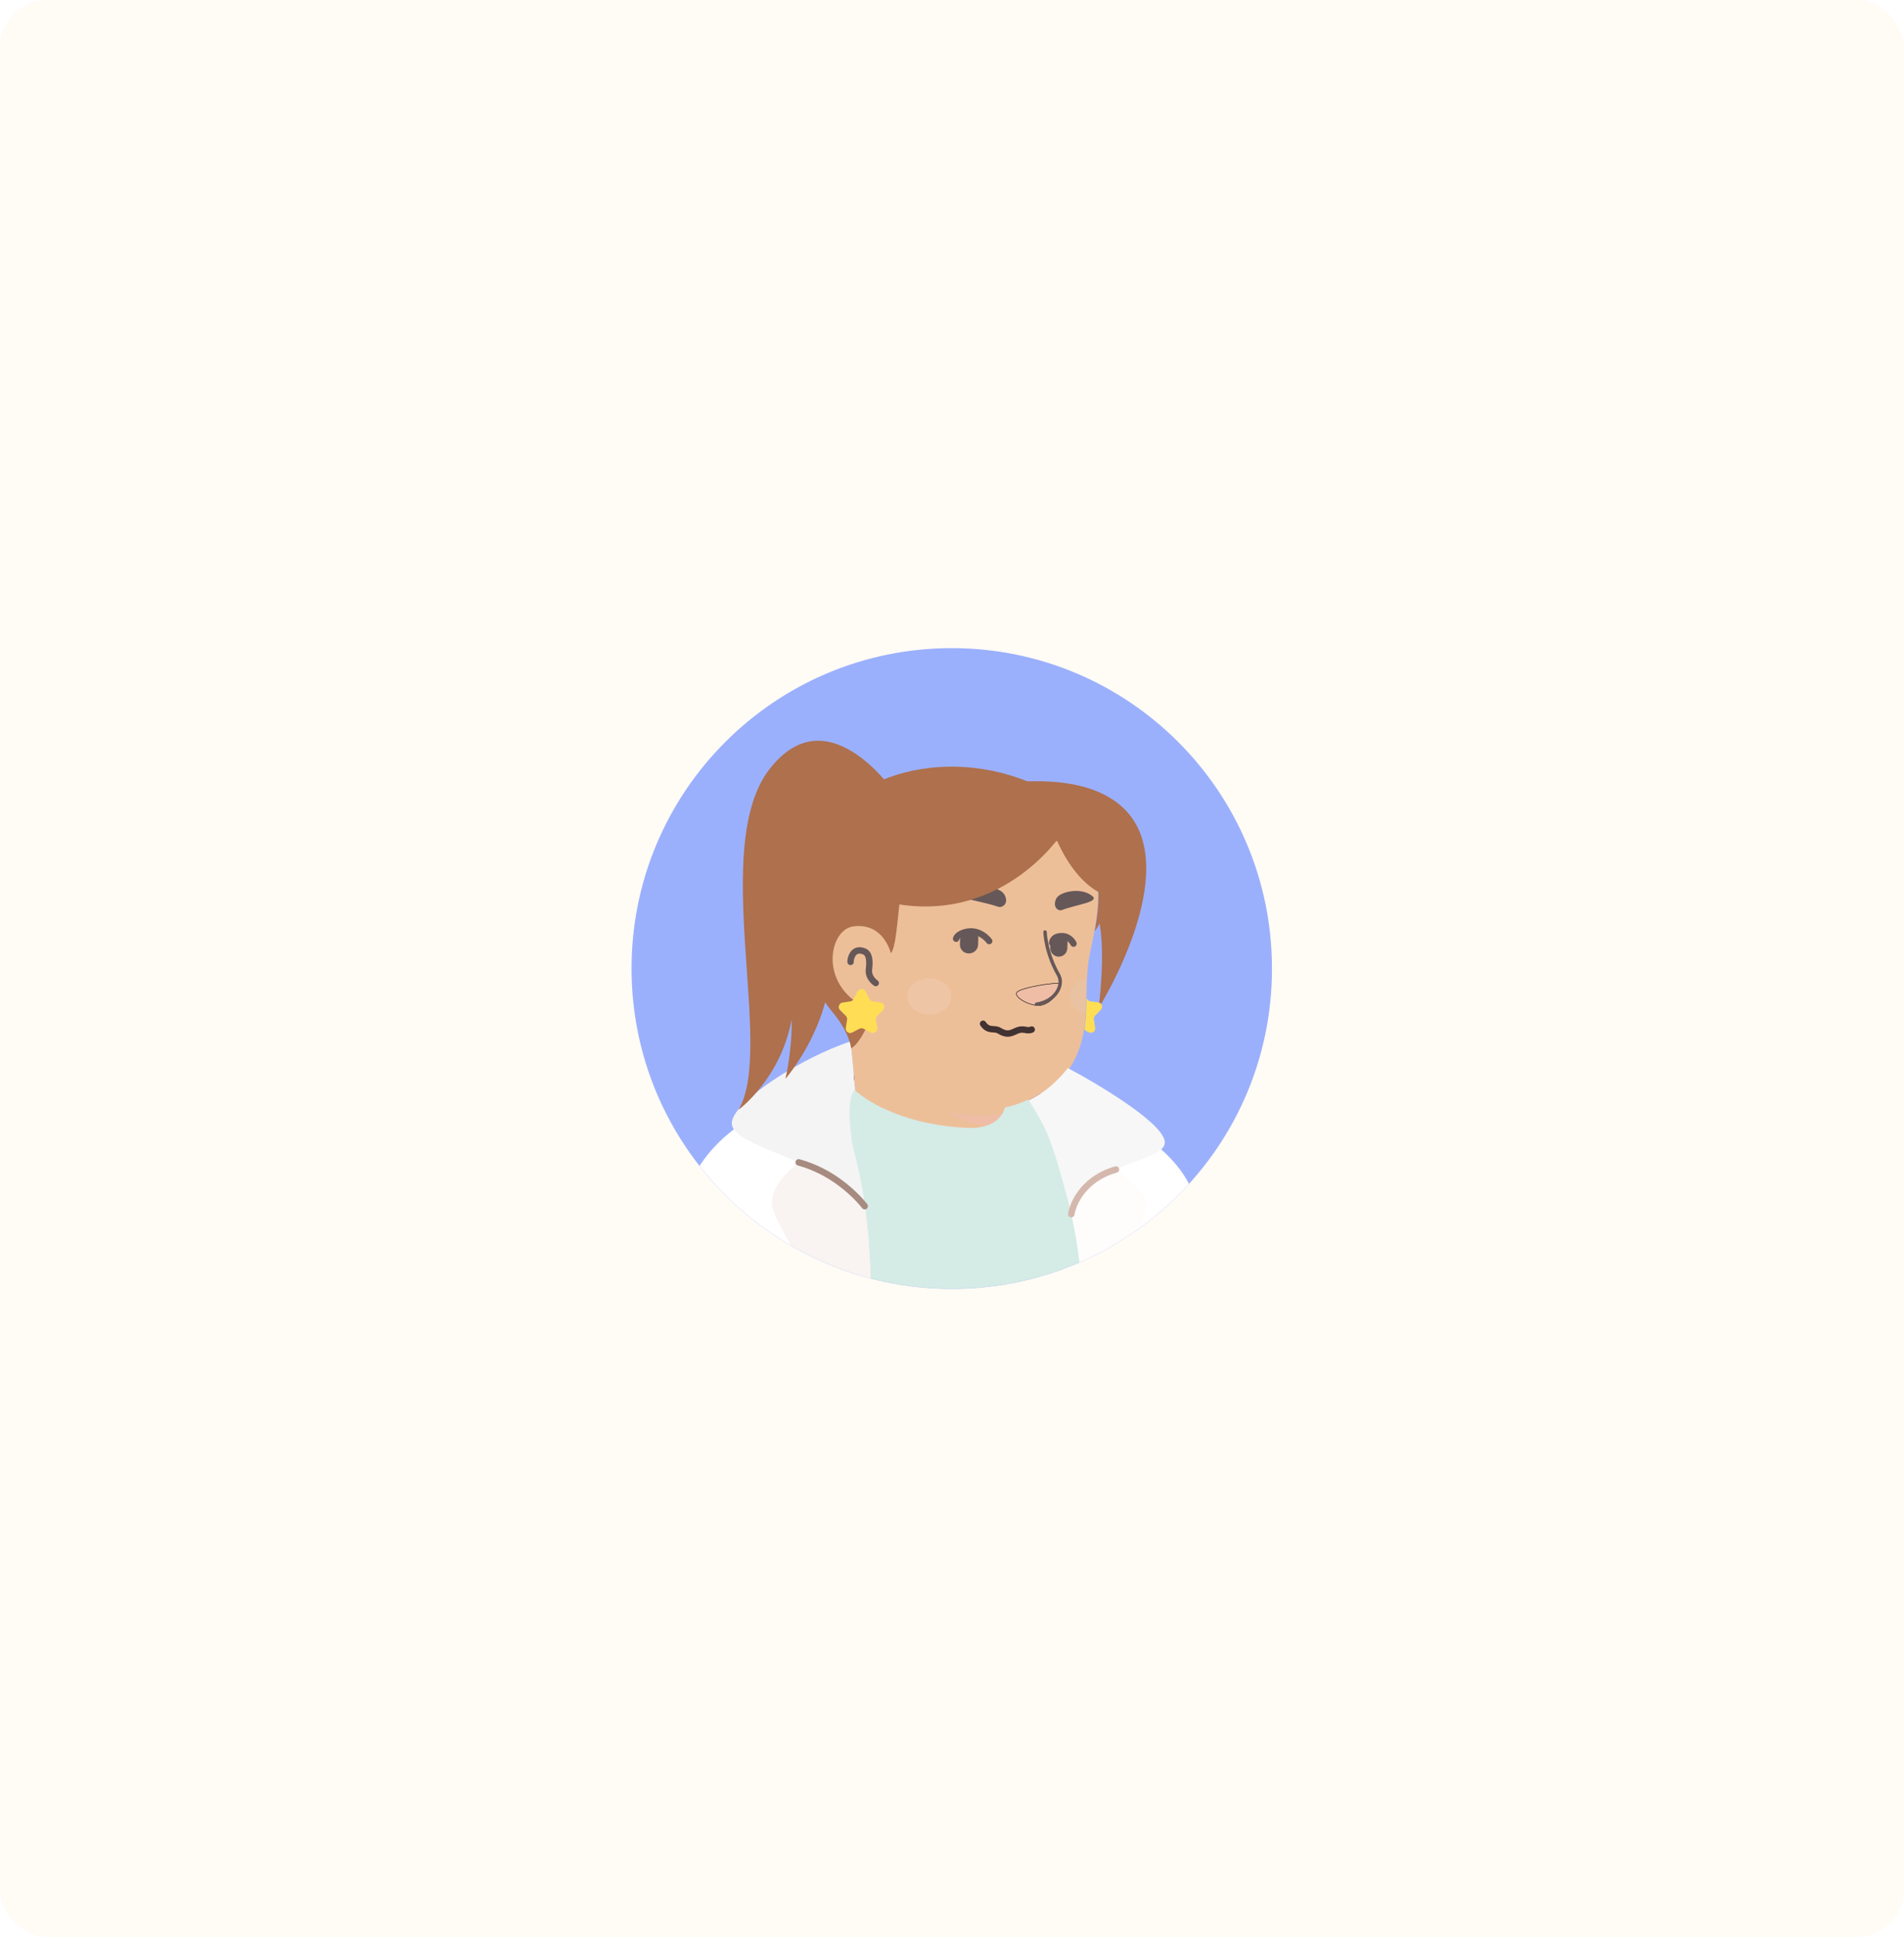 <svg width="3865" height="3930" viewBox="0 0 3865 3930" fill="none" xmlns="http://www.w3.org/2000/svg">
<rect width="3865" height="3930" rx="96" fill="#FFFBF5"/>
<path d="M1932 2615C1572.71 2615 1282 2323.86 1282 1965C1282 1605.71 1573.14 1315 1932 1315C2291.29 1315 2582 1606.14 2582 1965C2582.43 2324.29 2291.29 2615 1932 2615Z" fill="#9BB0FD"/>
<mask id="mask0_422_2702" style="mask-type:alpha" maskUnits="userSpaceOnUse" x="1282" y="1315" width="1300" height="1300">
<path d="M1932 2615C1572.71 2615 1282 2323.86 1282 1965C1282 1605.71 1573.14 1315 1932 1315C2291.29 1315 2582 1606.14 2582 1965C2582.43 2324.29 2291.29 2615 1932 2615Z" fill="#F7C0B5"/>
</mask>
<g mask="url(#mask0_422_2702)">
<path d="M2296.01 2512.33C2292.97 2514.5 2289.51 2516.66 2286.47 2518.83C2283.01 2521 2279.97 2523.16 2276.51 2524.9C2273.47 2526.63 2270.87 2528.36 2267.84 2530.1C2267.41 2530.53 2266.97 2530.53 2266.54 2530.96C2256.57 2537.03 2246.17 2542.66 2235.77 2547.86C2232.74 2549.6 2229.27 2551.33 2226.24 2552.63C2226.24 2552.63 2225.81 2553.06 2225.37 2553.06C2221.91 2554.8 2218.44 2556.53 2214.97 2558.26C2208.04 2561.73 2200.67 2564.76 2193.74 2567.8C2190.27 2569.53 2186.37 2570.83 2182.91 2572.13C2179.44 2573.43 2175.54 2575.16 2172.07 2576.46C2168.61 2577.76 2164.71 2579.5 2161.24 2580.8C2161.24 2580.8 2161.24 2580.8 2160.81 2580.8C2157.34 2582.1 2153.44 2583.4 2149.97 2584.7C2142.17 2587.3 2133.94 2589.9 2126.14 2592.5C2123.54 2593.36 2120.51 2594.23 2117.91 2595.1C2109.67 2597.7 2101.44 2599.86 2093.21 2601.6C2090.17 2602.46 2087.14 2602.9 2083.67 2603.76C2075.87 2605.5 2067.64 2607.23 2059.84 2608.96C2058.11 2609.4 2056.81 2609.4 2055.07 2609.83C2052.47 2610.26 2049.44 2610.7 2046.84 2611.13C2042.94 2611.56 2039.47 2612.43 2035.57 2612.86C2033.84 2613.3 2032.11 2613.3 2030.37 2613.73C2028.21 2614.16 2025.61 2614.6 2023.01 2614.6C2016.07 2615.46 2008.71 2616.33 2001.77 2617.2C1999.61 2617.63 1997.01 2617.63 1994.84 2618.06H1994.41C1991.37 2618.5 1988.34 2618.5 1985.31 2618.93C1982.27 2619.36 1979.24 2619.36 1976.21 2619.36C1974.47 2619.36 1972.31 2619.8 1970.57 2619.8C1967.11 2619.8 1964.07 2620.23 1961.04 2620.23C1956.71 2620.23 1952.81 2620.66 1948.47 2620.66C1944.14 2620.66 1940.24 2620.66 1935.91 2620.66C1932.87 2620.66 1929.84 2620.66 1926.81 2620.66C1744.37 2618.06 1579.71 2540.5 1462.71 2417.43C1462.71 2417.43 1462.71 2417 1462.27 2417C1475.71 2390.56 1525.54 2342.9 1577.54 2303.46C1643.41 2253.63 1736.57 2222.86 1736.57 2222.86C1736.57 2222.86 1797.67 2212.9 2024.31 2260.13C2197.21 2296.53 2270.87 2444.3 2296.01 2512.33Z" fill="#EDBF99"/>
<path d="M2072.41 2380.16C2063.31 2424.8 2004.38 2451.23 1905.14 2411.36C1783.38 2361.96 1736.58 2222.86 1736.58 2222.86C1730.08 2123.2 1714.91 2037.83 1714.91 2037.83C1855.74 2025.7 2022.14 2190.36 2022.14 2190.36L2041.21 2271.83C2042.94 2278.76 2046.41 2284.83 2051.61 2289.16C2060.71 2304.76 2078.48 2351.56 2072.41 2380.16Z" fill="#EDBF99"/>
<path d="M2051.6 2289.6C1968.84 2285.27 1907.74 2273.13 1842.3 2155.7C1897.77 2204.67 1963.2 2223.3 2032.1 2231.97L2041.2 2271.83C2042.94 2279.2 2046.4 2285.27 2051.6 2289.6Z" fill="#EFBDA5"/>
<path d="M2222.78 1767.43C2230.58 1803.83 2234.48 1833.3 2213.24 1930.37C2192.01 2027.43 2232.74 2124.5 2130.48 2213.33C2061.58 2273.13 1941.11 2284.4 1844.91 2218.97C1812.41 2196.87 1782.51 2166.1 1758.24 2125.8C1739.18 2094.17 1717.08 2064.27 1692.38 2036.97C1658.14 1999.7 1616.98 1924.73 1637.34 1792.13C1670.28 1576.33 1883.91 1551.63 2010.01 1575.47C2136.11 1599.3 2201.54 1671.23 2222.78 1767.43Z" fill="#EDBF99"/>
<path d="M1808.07 1936.87C1808.07 1936.87 1794.64 1871.87 1731.37 1879.67C1676.77 1886.6 1657.71 2017.47 1781.64 2053.87" fill="#EDBF99"/>
<path d="M1777.74 1994.5C1777.74 1994.5 1762.14 1984.53 1763.87 1967.2C1766.47 1946.83 1763.87 1934.26 1754.34 1930.36C1730.51 1920.4 1725.74 1948.13 1726.61 1951.6" stroke="#665858" stroke-width="13" stroke-miterlimit="10" stroke-linecap="round" stroke-linejoin="round"/>
<g filter="url(#filter0_d_422_2702)">
<path d="M2108.38 2036.53C2108.38 2036.53 2124.84 2037.4 2140.44 2018.77C2149.11 2008.37 2156.48 1995.37 2151.71 1991.47C2146.94 1987.13 2068.51 1999.27 2063.31 2009.67C2058.11 2020.07 2088.44 2036.53 2108.38 2036.53Z" fill="#EFBDA5"/>
<path d="M2108.4 2036.03L2108.4 2036.03L2108.39 2036.03H2108.38C2098.52 2036.03 2086.04 2031.95 2076.67 2026.56C2071.98 2023.87 2068.11 2020.88 2065.74 2017.94C2063.36 2014.98 2062.59 2012.22 2063.76 2009.89C2064.03 2009.33 2064.58 2008.73 2065.41 2008.1C2066.24 2007.46 2067.32 2006.82 2068.63 2006.17C2071.24 2004.87 2074.73 2003.56 2078.79 2002.3C2086.93 1999.78 2097.34 1997.43 2107.76 1995.53C2118.18 1993.64 2128.57 1992.21 2136.66 1991.52C2140.7 1991.17 2144.16 1991.01 2146.74 1991.08C2148.04 1991.11 2149.1 1991.19 2149.9 1991.33C2150.3 1991.4 2150.63 1991.49 2150.88 1991.58C2151.14 1991.67 2151.29 1991.76 2151.37 1991.83L2151.38 1991.84L2151.39 1991.85C2152.41 1992.68 2152.83 1994.03 2152.68 1995.87C2152.53 1997.72 2151.81 1999.97 2150.66 2002.47C2148.36 2007.45 2144.38 2013.26 2140.06 2018.44C2132.32 2027.69 2124.38 2032.08 2118.39 2034.16C2115.4 2035.21 2112.89 2035.67 2111.13 2035.88C2110.26 2035.98 2109.57 2036.02 2109.1 2036.03C2108.87 2036.04 2108.69 2036.04 2108.57 2036.04C2108.51 2036.04 2108.47 2036.03 2108.44 2036.03L2108.41 2036.03L2108.4 2036.03L2108.4 2036.03Z" stroke="black"/>
</g>
<path d="M2121.37 1890.93C2121.37 1890.93 2122.24 1932.1 2148.67 1978.03C2160.37 1998.4 2142.61 2031.77 2104.04 2037.4" stroke="#665858" stroke-width="7" stroke-miterlimit="10" stroke-linecap="round" stroke-linejoin="round"/>
<path opacity="0.42" d="M1886.5 2058.63C1911.15 2058.63 1931.14 2042.14 1931.14 2021.8C1931.14 2001.46 1911.15 1984.97 1886.5 1984.97C1861.85 1984.97 1841.87 2001.46 1841.87 2021.8C1841.87 2042.14 1861.85 2058.63 1886.5 2058.63Z" fill="#F0CFB6"/>
<path opacity="0.42" d="M2206.31 1985.83C2205.01 2010.1 2205.44 2033.93 2203.71 2057.76C2184.64 2053.43 2170.77 2039.13 2170.77 2022.23C2170.77 2004.03 2185.94 1989.3 2206.31 1985.83Z" fill="#E0C5AC"/>
<path d="M1658.05 2208.55C1658.05 2208.55 1721.97 2183.16 1733.79 2182.28L1734.67 2192.35C1734.67 2192.35 1683.88 2214.24 1680.82 2217.75C1678.19 2220.81 1658.05 2208.55 1658.05 2208.55Z" fill="#7E5D6D"/>
<path d="M2446.55 2776.4H1339.75C1339.75 2776.4 1346.32 2573.25 1412.87 2428.34C1463.22 2318.88 1584.06 2246.64 1672.06 2215.12C1697.01 2206.36 1716.28 2196.73 1734.23 2191.92C1734.23 2194.11 1735.54 2210.3 1735.54 2212.06C1735.54 2212.06 1804.71 2279.92 1960.58 2288.24C2032.82 2292.18 2039.82 2247.08 2039.82 2247.08C2048.14 2245.33 2056.02 2243.14 2063.9 2240.51C2066.53 2239.64 2084.92 2232.2 2087.11 2231.32C2143.58 2246.21 2212.76 2288.24 2313.02 2372.3C2426.41 2468.18 2446.55 2776.4 2446.55 2776.4Z" fill="#D5EBE6"/>
<path d="M2233.34 2331.14C2261.63 2331.14 2284.56 2308.21 2284.56 2279.92C2284.56 2251.63 2261.63 2228.69 2233.34 2228.69C2205.05 2228.69 2182.12 2251.63 2182.12 2279.92C2182.12 2308.21 2205.05 2331.14 2233.34 2331.14Z" fill="#FFFF8D"/>
<path d="M1556.47 2776.4L1536.77 2614.41" stroke="#544D4D" stroke-width="13.134" stroke-miterlimit="10" stroke-linecap="round" stroke-linejoin="round"/>
<path d="M2320.9 2558.81C2320.9 2558.81 2307.77 2590.77 2311.71 2622.73C2315.65 2654.69 2327.03 2701.53 2310.83 2776.4" stroke="#544D4D" stroke-width="13.134" stroke-miterlimit="10" stroke-linecap="round" stroke-linejoin="round"/>
<path d="M1658.05 2208.55C1666.37 2205.93 1680.82 2208.55 1685.19 2216C1702.27 2244.02 1743.42 2325.89 1760.5 2488.32C1774.07 2615.28 1753.49 2843.82 1753.49 2843.82L1328.37 2823.68C1328.37 2823.68 1341.07 2607.84 1378.28 2462.92C1414.62 2322.39 1510.07 2259.34 1658.05 2208.55Z" fill="white"/>
<path d="M2098.06 2235.26C2098.06 2235.26 2233.34 2489.63 2193.94 2829.38H2485.96C2485.96 2829.38 2484.65 2559.68 2418.98 2413.01C2353.3 2266.78 2123.45 2223.88 2123.45 2223.88C2123.45 2223.88 2109 2230.88 2098.06 2235.26Z" fill="white"/>
<path d="M2098.05 2235.26L2087.55 2232.2C2087.55 2232.2 2102.87 2224.75 2109.44 2220.37L2113.38 2218.19C2113.38 2218.19 2134.39 2227.82 2141.84 2231.32C2149.28 2234.82 2116 2251.02 2116 2251.02C2116 2251.02 2099.37 2235.26 2098.05 2235.26Z" fill="#7E5D6D"/>
<path d="M1621.71 2358.72C1621.71 2358.72 1561.29 2401.19 1566.98 2446.29C1572.68 2491.38 1758.75 2773.77 1758.75 2773.77C1758.75 2773.77 1780.64 2620.54 1755.68 2447.16C1755.68 2447.16 1737.73 2423.08 1704.9 2399C1683.01 2383.68 1654.98 2367.48 1621.71 2358.72Z" fill="#F9F4F1"/>
<path d="M2328.35 2446.29C2330.1 2418.27 2265.3 2372.73 2265.3 2372.73C2239.47 2380.18 2221.08 2392 2207.95 2404.69C2178.62 2432.28 2174.68 2463.36 2174.68 2463.36L2176.43 2471.24C2207.51 2606.53 2198.32 2782.53 2198.32 2782.53C2198.32 2782.53 2326.6 2474.31 2328.35 2446.29Z" fill="#FFFDFC"/>
<path d="M1755.24 2447.16C1755.24 2447.16 1724.59 2414.76 1687.82 2392C1606.38 2341.65 1486.86 2318.44 1485.55 2279.48C1484.67 2235.7 1630.03 2144.19 1726.35 2113.11C1726.35 2113.55 1726.35 2113.98 1726.35 2114.42C1726.35 2114.86 1726.35 2115.3 1726.35 2116.17C1726.35 2117.05 1726.35 2117.93 1726.78 2118.8C1726.78 2120.11 1727.22 2121.43 1727.22 2122.74C1727.22 2123.62 1727.22 2124.05 1727.66 2124.93C1730.72 2151.2 1733.35 2180.53 1735.54 2211.62V2212.06C1735.54 2212.06 1715.4 2218.62 1729.85 2318.88C1733.79 2343.4 1748.67 2386.31 1755.24 2447.16Z" fill="#F4F4F4"/>
<path d="M2174.67 2461.17C2174.67 2461.17 2145.34 2347.34 2130.89 2311C2116.44 2275.1 2089.3 2234.38 2087.98 2232.2C2105.06 2224.31 2120.38 2214.24 2133.96 2202.42C2147.53 2190.6 2158.47 2178.78 2167.67 2166.96C2216.7 2192.79 2357.24 2274.23 2364.25 2314.94C2372.13 2359.16 2201.82 2356.53 2174.67 2461.17Z" fill="#F7F7F7"/>
<path d="M2265.3 2372.73C2239.47 2380.18 2221.08 2392 2207.95 2404.69C2178.62 2432.28 2174.68 2463.36 2174.68 2463.36" stroke="#D5B8AD" stroke-width="13.134" stroke-miterlimit="10" stroke-linecap="round" stroke-linejoin="round"/>
<path d="M1755.25 2447.16C1755.25 2447.16 1737.29 2423.08 1704.46 2399C1683.01 2383.24 1654.99 2367.48 1621.27 2358.29" stroke="#A78B80" stroke-width="13.134" stroke-miterlimit="10" stroke-linecap="round" stroke-linejoin="round"/>
<path d="M1965.94 1934.44C1955.54 1934.01 1947.74 1925.34 1948.61 1914.94L1949.04 1902.81C1949.48 1892.41 1958.14 1884.61 1968.54 1885.47C1978.94 1885.91 1986.74 1894.57 1985.88 1904.97L1985.44 1917.11C1985.01 1927.07 1976.34 1934.87 1965.94 1934.44Z" fill="#665858"/>
<path d="M2148.38 1940.94C2138.84 1940.51 2131.48 1932.27 2131.91 1922.74L2132.34 1911.47C2132.78 1901.94 2141.01 1894.57 2150.54 1895.01C2160.08 1895.44 2167.44 1903.67 2167.01 1913.21L2166.58 1924.47C2166.14 1934.01 2157.91 1941.37 2148.38 1940.94Z" fill="#665858"/>
<path d="M2007.98 1909.31C2007.98 1909.31 1996.71 1893.27 1977.21 1890.24C1961.18 1887.64 1943.41 1895.44 1940.81 1904.54" stroke="#665858" stroke-width="13" stroke-miterlimit="10" stroke-linecap="round" stroke-linejoin="round"/>
<path d="M2135.81 1913.21C2135.81 1913.21 2135.81 1899.34 2155.74 1899.34C2172.21 1899.34 2179.14 1914.51 2179.14 1914.51" stroke="#665858" stroke-width="13" stroke-miterlimit="10" stroke-linecap="round" stroke-linejoin="round"/>
<path d="M2025.74 1839.54C2034.84 1842.57 2043.94 1834.34 2042.21 1824.37C2041.34 1819.17 2039.18 1813.97 2034.84 1810.07C2021.84 1798.37 1968.11 1787.97 1935.61 1803.14C1907.01 1817.01 1984.14 1825.67 2025.74 1839.54Z" fill="#665858"/>
<path d="M2155.31 1846.47C2147.95 1849.07 2140.15 1841.27 2141.45 1832.17C2141.88 1827.41 2143.61 1822.64 2147.08 1819.17C2157.48 1808.77 2193.01 1800.54 2215.55 1816.57C2235.05 1830.01 2189.11 1833.91 2155.31 1846.47Z" fill="#665858"/>
<path d="M2094.33 2088.8C2083.5 2093.56 2078.3 2084.03 2061.4 2092.26C2049.26 2097.9 2042.76 2099.63 2028.03 2090.96C2018.5 2084.9 2006.8 2093.56 1995.53 2077.1" stroke="#423232" stroke-width="13" stroke-miterlimit="10" stroke-linecap="round" stroke-linejoin="round"/>
<path d="M2222.3 1889.42C2234 1823.56 2230.54 1797.56 2223.6 1766.79C2221.44 1757.26 2218.84 1748.16 2215.8 1739.06C2192.84 1720.86 2168.57 1709.16 2131.74 1703.96C2032.5 1690.52 1954.07 1699.62 1870.44 1717.82C1818 1729.09 1828.84 1910.22 1808.47 1934.06C1805 1921.92 1788.1 1872.52 1732.64 1879.46C1680.2 1885.96 1660.27 2007.29 1768.6 2048.89C1767.74 2072.72 1745.64 2116.92 1727.87 2126.89C1727.87 2126.89 1724.84 2095.26 1690.17 2053.66C1655.5 2012.06 1586.17 1904.16 1632.97 1746.42C1679.77 1588.69 1891.67 1506.36 2088.84 1586.52C2122.64 1600.39 2150.37 1619.89 2172.47 1640.26C2224.47 1687.92 2252.2 1757.26 2243.97 1827.02C2241.8 1850.42 2235.3 1872.96 2222.3 1889.42Z" fill="#AE704D"/>
<path d="M2154.7 1692.26C2154.7 1692.26 2026.87 1888.12 1788.54 1827.46C1788.54 1827.46 1742.17 1710.89 1843.14 1666.26C1944.54 1622.06 2130.44 1653.26 2154.7 1692.26Z" fill="#AE704D"/>
<path d="M2141.27 1694.86C2141.27 1694.86 2157.74 1740.36 2190.24 1777.19C2211.47 1801.02 2239.2 1820.96 2273.87 1821.82C2273.87 1821.82 2284.7 1703.96 2207.57 1658.02C2130.44 1611.66 2141.27 1694.86 2141.27 1694.86Z" fill="#AE704D"/>
<path d="M1824.5 1619.89C1824.5 1619.89 1684.97 1402.79 1562.34 1560.09C1439.7 1717.39 1573.6 2128.19 1499.07 2251.69C1499.07 2251.69 1584.44 2189.72 1606.97 2068.39C1606.97 2068.39 1609.57 2118.66 1594.4 2188.86C1594.4 2188.86 1684.97 2084.42 1684.97 1959.19C1684.97 1833.96 1775.54 1651.96 1824.5 1619.89Z" fill="#AE704D"/>
<path d="M2230.11 1864.29C2245.71 1930.59 2230.11 2045.42 2230.11 2045.42C2230.11 2045.42 2420.77 1742.52 2266.51 1627.69C2136.51 1530.62 1856.14 1629.42 1856.14 1629.42C1856.14 1629.42 2119.17 1566.16 2170.31 1687.06C2217.11 1796.26 2222.31 1758.56 2237.04 1823.56C2239.21 1830.06 2227.94 1855.19 2230.11 1864.29Z" fill="#AE704D"/>
<path d="M1757.24 2012.09L1764.6 2026.82C1765.9 2029.42 1768.5 2031.16 1771.1 2031.59L1787.57 2034.19C1794.94 2035.06 1797.54 2044.16 1792.34 2049.36L1780.64 2061.06C1778.47 2063.22 1777.6 2065.82 1778.04 2068.86L1780.64 2085.32C1781.94 2092.69 1774.14 2097.89 1767.64 2094.86L1752.9 2087.06C1750.3 2085.76 1747.27 2085.76 1744.67 2087.06L1729.94 2094.86C1723.44 2098.32 1715.64 2092.69 1716.94 2085.32L1719.54 2068.86C1719.97 2065.82 1719.1 2063.22 1716.94 2061.06L1705.24 2049.36C1700.04 2044.16 1703.07 2035.49 1710 2034.19L1726.47 2031.59C1729.5 2031.16 1731.67 2029.42 1732.97 2026.82L1740.34 2012.09C1744.67 2005.16 1754.2 2005.16 1757.24 2012.09Z" fill="#FFDE55"/>
<path d="M2223.07 2060.62C2220.9 2062.79 2220.03 2065.82 2220.47 2068.42L2223.07 2084.89C2224.37 2092.26 2216.57 2097.89 2210.07 2094.42L2201.4 2089.66C2204.43 2068.42 2205.3 2046.76 2205.73 2025.09L2206.6 2026.82C2207.9 2029.42 2210.5 2031.16 2213.1 2031.59L2229.57 2033.76C2236.93 2034.62 2239.97 2043.72 2234.33 2048.92L2223.07 2060.62Z" fill="#FFDE55"/>
</g>
<defs>
<filter id="filter0_d_422_2702" x="2058.72" y="1990.56" width="98.49" height="53.975" filterUnits="userSpaceOnUse" color-interpolation-filters="sRGB">
<feFlood flood-opacity="0" result="BackgroundImageFix"/>
<feColorMatrix in="SourceAlpha" type="matrix" values="0 0 0 0 0 0 0 0 0 0 0 0 0 0 0 0 0 0 127 0" result="hardAlpha"/>
<feOffset dy="4"/>
<feGaussianBlur stdDeviation="2"/>
<feComposite in2="hardAlpha" operator="out"/>
<feColorMatrix type="matrix" values="0 0 0 0 0 0 0 0 0 0 0 0 0 0 0 0 0 0 0.25 0"/>
<feBlend mode="normal" in2="BackgroundImageFix" result="effect1_dropShadow_422_2702"/>
<feBlend mode="normal" in="SourceGraphic" in2="effect1_dropShadow_422_2702" result="shape"/>
</filter>
</defs>
</svg>

